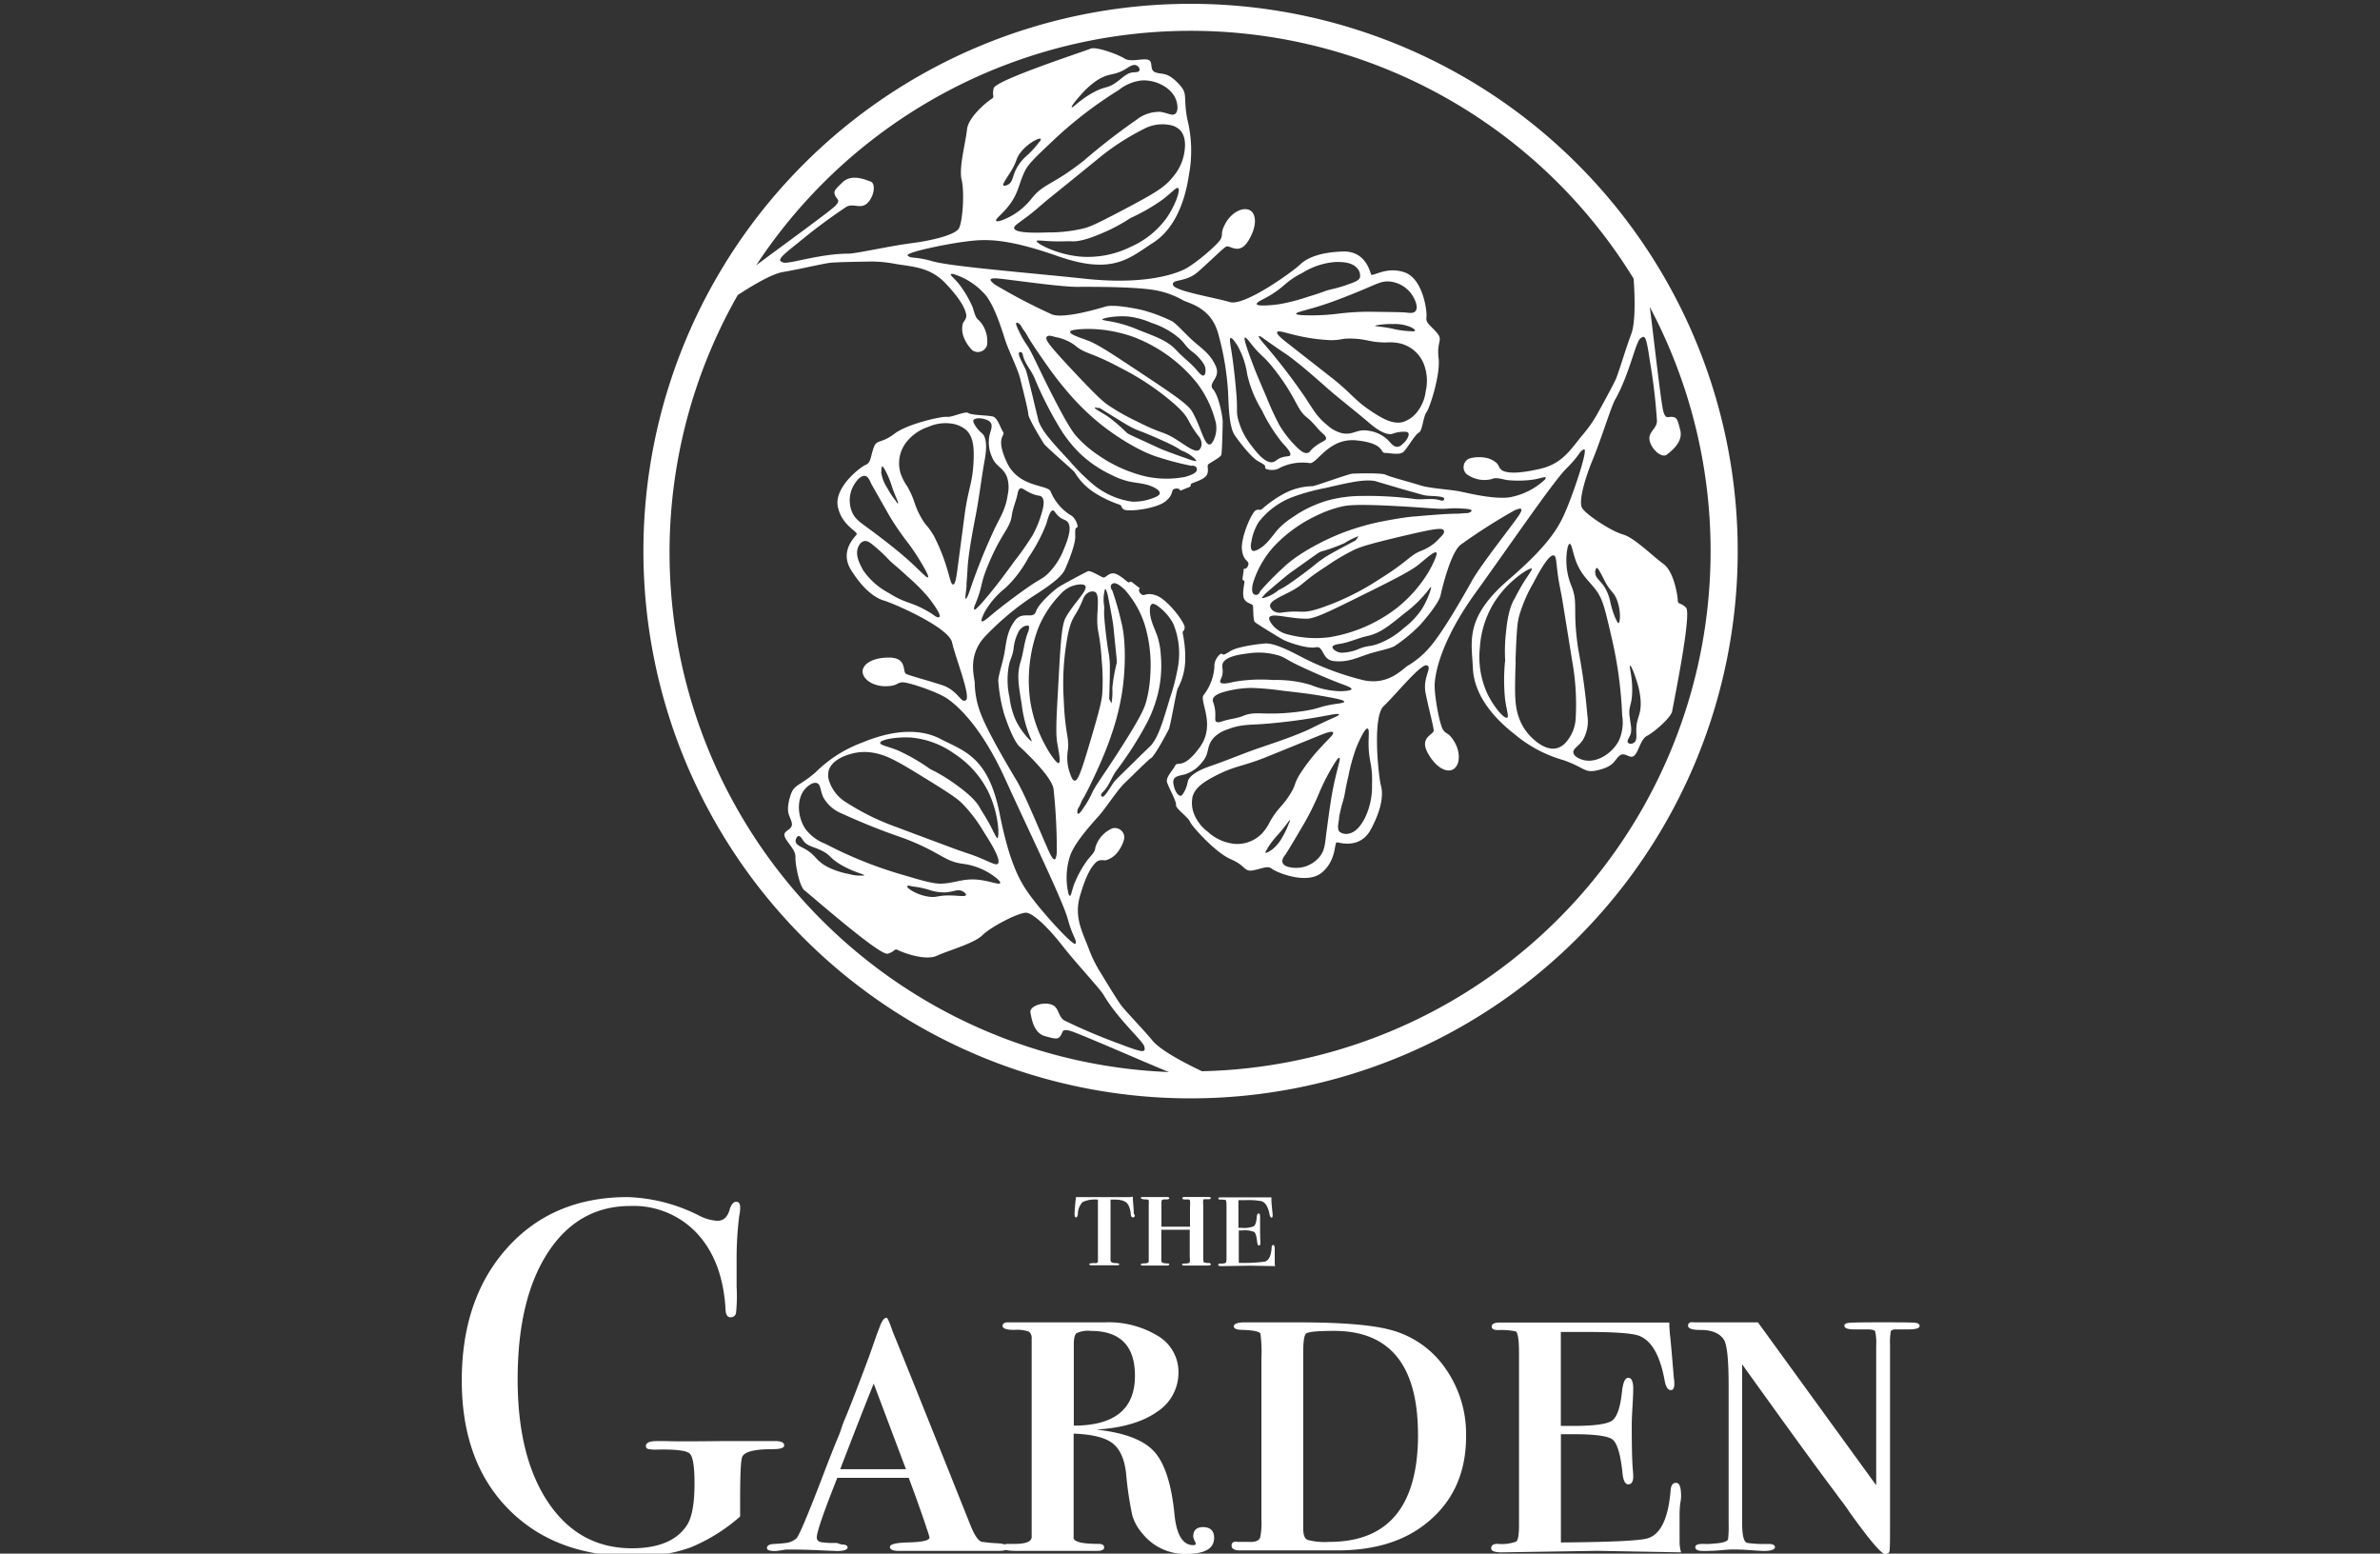 
<svg xmlns="http://www.w3.org/2000/svg" viewBox="0 0 380 248"><rect x="0" y="0" width="380" height="248" fill="#333333" stroke="none"/><defs><style>.a{fill:#fff;}.b{fill:#fff;}</style></defs><title>-</title><path class="a" d="M181.18,194q0,.33-.29.33t-.34-.44a3.79,3.79,0,0,0-.41-1.56q-.46-.83-2.09-.84l-.74,0v9.65q0,.46.7.48t.7.19q0,.17-.41.17h-3.91q-.48,0-.48-.17t.79-.19a1,1,0,0,0,.38,0,.27.27,0,0,0,.22-.25q0-.2,0-1.21V191.5a4.65,4.65,0,0,0-2.44.38,2.77,2.77,0,0,0-.76,1.9q-.07.55-.31.55c-.14,0-.22-.18-.22-.54s.07-1.36.22-2.7h5.59l3,0a2.12,2.12,0,0,0,.5-.08l0,.49.07.85.07,1,0,.42C181.18,193.86,181.18,194,181.18,194Z"/><path class="a" d="M193.33,201.85q0,.17-.72.17h-3.34c-.35,0-.53,0-.53-.16s.13-.14.4-.16c.52,0,.79-.09.82-.22a3.5,3.5,0,0,0,0-.79V196.3h-4.54v4.94a.42.42,0,0,0,.2.34,2.86,2.86,0,0,0,.81.1c.17,0,.26.06.26.17s-.16.17-.48.17h-3.72q-.36,0-.36-.17t.7-.19q.53,0,.58-.29v-9a4.83,4.83,0,0,0,0-.72q0-.19-.43-.19c-.54,0-.82-.1-.82-.24s.11-.14.34-.14h3.79c.27,0,.41.06.41.19s-.21.21-.64.19a1,1,0,0,0-.51.08q-.11.08-.11.49v3.79H190v-3.26a3.71,3.71,0,0,0,0-.85c0-.19-.19-.27-.47-.24h-.45q-.31-.05-.31-.2c0-.14.17-.2.5-.2h3.48c.38,0,.58.06.58.17s-.11.19-.32.19l-.54,0c-.21,0-.33,0-.36.12a3.22,3.22,0,0,0,0,.77v8.3q0,.82.12.9a2.19,2.19,0,0,0,.84.08C193.22,201.65,193.33,201.72,193.33,201.85Z"/><path class="a" d="M203.53,199.43s0,.12,0,.31a4,4,0,0,0,0,.5v1.39a1.84,1.84,0,0,0,.07.48l-4-.07-4.58.07q-.51,0-.51-.19c0-.14.1-.22.29-.22a2,2,0,0,0,.9-.11q.13-.11.13-.78v-8.26q0-1-.17-1a3.41,3.41,0,0,0-.84-.06q-.29,0-.29-.17c0-.13.1-.19.31-.19H203v.17l0,.35q0,.35.19,2.13a1.48,1.48,0,0,1,0,.28c0,.21-.06.31-.17.31s-.25-.16-.31-.48q-.33-1.82-1.27-2.14a10.82,10.82,0,0,0-2.49-.17h-1.22V196h.57a4.12,4.12,0,0,0,1.88-.25q.36-.25.48-1.38c0-.45.14-.67.29-.67s.24.16.24.48,0,.49,0,.89,0,.7,0,.91q0,1.56.05,2.14c0,.13,0,.23,0,.31,0,.26-.08.38-.24.38s-.24-.2-.28-.6q-.14-1.3-.47-1.55a4,4,0,0,0-1.87-.25h-.59v5.18a27.11,27.11,0,0,0,4.13-.19q1-.26,1.12-2.3c0-.24.1-.36.26-.36S203.53,199,203.53,199.43Z"/><path class="a" d="M125.21,230.73q0,.61-1.92.6-4.32,0-4.8,1.27-.32.88-.32,6.93v2.55a28.21,28.21,0,0,1-7.92,4.94,25.46,25.46,0,0,1-9,1.43q-12.64,0-20.08-7.56t-7.44-20.52q0-13.12,7.28-21.2t19.2-8.08A27.07,27.07,0,0,1,111.53,194a7.44,7.44,0,0,0,3,.88q1.52,0,2-1.92.4-1.12,1-1.12t.64.72-.14,1.52a54.69,54.69,0,0,0-.42,7v4.32a26.39,26.39,0,0,1-.08,4.08.85.85,0,0,1-.88.8q-.72,0-.8-1.13-.4-7.71-4.48-12.18a13.85,13.85,0,0,0-10.72-4.46q-8.32,0-13.16,7.42t-4.84,20.26q0,12.44,4.92,19.7t13.32,7.26q6.4,0,8.8-3.7,1.2-1.85,1.2-6.67,0-4-.76-4.74t-5.24-.64a5.77,5.77,0,0,1-1.44-.11.44.44,0,0,1-.32-.46q0-.79,1.76-.79h1.44q1.76.08,8.8,0h8.48Q125.21,230,125.21,230.73Z"/><path class="a" d="M160.89,247.09q0,.48-1.6.48H143.53q-1.44,0-1.44-.64t2.88-.71q3.44-.08,3.44-.79a11,11,0,0,0-.48-1.51q-.16-.63-1.84-5.32l-1-2.7H133.69q-3.28,8.24-3.28,9.52,0,.72,1,.8l1,.08h1.2l.72.24c.64,0,1,.16,1,.49s-.56.56-1.68.56l-2.84-.12q-2.6-.12-4.6-.12h-.72l-.72.12-.88.12h-.16q-1.28,0-1.28-.48c0-.37.35-.59,1-.64q1.44-.08,1.92-.16a3,3,0,0,0,1.76-.72q.48-.24,3.92-9.14,1.36-3.61,2.64-6.74a15.8,15.8,0,0,0,.64-1.68,15.68,15.68,0,0,1,.64-1.68q1.36-3.29,3.84-9.95L140,213l.55-1.44q.48-1.2,1-1.2.24,0,1,2.24,2.4,5.84,12.4,30.88,1,2.48,1.84,2.64a24.08,24.08,0,0,0,2.56.24Q160.89,246.45,160.89,247.09Zm-16.24-12.56-5.15-13.67q-1.94,4.8-5.35,13.67Z"/><path class="a" d="M193.85,245.49q0,2.56-4.46,2.56a8.69,8.69,0,0,1-7-3.27,7.76,7.76,0,0,1-1.6-2.87,55.14,55.14,0,0,1-1-6.77q-.4-3.43-2.19-4.78t-6.18-1.51v16.48q-.24,1.12,4,1.12c.58,0,.87.19.87.56s-.37.56-1.12.56H162.33q-2.24,0-2.24-.52c0-.4.27-.6.8-.6H162q2.72,0,2.72-1.12v-31.6a1.29,1.29,0,0,0-.44-1.16,5.6,5.6,0,0,0-2.32-.28q-1.88,0-1.88-.64t1.12-.56h15.12a15.12,15.12,0,0,1,8.6,2.19,6.68,6.68,0,0,1,3.24,5.77,7.43,7.43,0,0,1-3.44,6.33q-3.44,2.43-9.68,2.83,6.72.72,9.24,3.5t3.24,10q.48,4.94,3,4.94c.27,0,.4-.08.4-.23a2.28,2.28,0,0,0-.2-.51,1.73,1.73,0,0,1-.2-.66q0-1.48,1.6-1.48Q193.85,243.81,193.85,245.49Zm-12.64-25.88q0-7.16-7.06-7.16a4.29,4.29,0,0,0-2.26.36q-.44.36-.44,1.71v13.05Q181.21,227.57,181.21,219.62Z"/><path class="a" d="M234.08,229.29q0,9.38-7.2,14.51-5.2,3.69-13.36,3.69H198q-1.36,0-1.36-.76t1-.6h1.84q1.6.08,1.76-.88a11.81,11.81,0,0,0,.16-2.79V216.91a22.26,22.26,0,0,0-.16-4.06q-.4-.48-2.8-.56-1.44,0-1.44-.56t1.44-.64h9q10.48,0,14.88,1.28a15.44,15.44,0,0,1,8.56,6.21A18.22,18.22,0,0,1,234.08,229.29Zm-7.68-.28q0-16.56-13.38-16.56-4.06,0-4.5.44t-.44,2.92v28.24q0,1.44.68,1.76a10.81,10.81,0,0,0,3.47.32Q226.4,246.13,226.41,229Z"/><path class="a" d="M268.41,238.89c0,.06,0,.39-.12,1a13.38,13.38,0,0,0-.12,1.67v4.64a6.06,6.06,0,0,0,.24,1.6l-13.35-.24-15.28.24q-1.69,0-1.69-.63c0-.48.32-.73,1-.73a6.71,6.71,0,0,0,3-.36q.44-.36.44-2.6V216q0-3.28-.56-3.48a11.34,11.34,0,0,0-2.8-.2q-1,0-1-.56t1-.64h27.36v.55l.08,1.18q.16,1.18.64,7.1a4.89,4.89,0,0,1,.08.95q0,1-.56,1-.72,0-1-1.6-1.12-6.08-4.22-7.12-1.75-.56-8.28-.56h-4.06v15h1.9q5.08,0,6.27-.84t1.59-4.6q.24-2.24,1-2.24t.8,1.6q0,1-.12,3t-.12,3q0,5.2.18,7.12.06.64.06,1,0,1.28-.79,1.28t-.95-2q-.47-4.32-1.58-5.16t-6.23-.84h-2v17.28q11.71-.08,13.78-.64,3.18-.88,3.74-7.68.08-1.2.88-1.2T268.41,238.89Z"/><path class="a" d="M306.49,211.65q0,.56-1.76.56h-2q-.72,0-.84.32a10.19,10.19,0,0,0-.12,2.17V244.2q0,2.89-.08,3.38c-.05.32-.29.48-.72.48q-.88,0-5.69-6.71-.56-.88-1.75-2.41-.16-.24-.88-1.2-4-5.31-14.49-19.95v25.37q0,3,.84,3.14a19.34,19.34,0,0,0,3.08.16h.32c.64,0,1,.18,1,.52s-.59.6-1.76.6q-.32,0-2.64-.16-1.2-.08-2.16-.08-.8,0-1.6.08a31.6,31.6,0,0,1-3.28.16q-1.28,0-1.28-.6t1.52-.52h.72l1-.08q1.92-.16,2-.73a17.53,17.53,0,0,0,.08-2.34V221.16q0-6-.72-7.25-1-1.61-3.76-1.61-2,0-2-.68t1-.53h10.16l18.88,26V214.85a8.64,8.64,0,0,0-.16-2.32q-.16-.32-1.28-.32H296q-1.52,0-1.52-.6,0-.37.76-.45t5.4-.08q4.4,0,5.12.07C306.25,211.21,306.49,211.37,306.49,211.65Z"/><path class="b" d="M190.09.61A87.36,87.36,0,1,0,277.45,88,87.36,87.36,0,0,0,190.09.61ZM191.92,171c-2-.93-6.46-3.16-7.87-4.85-1.84-2.2-4.62-5-5.22-5.92-1.08-1.58-3-4.8-3-4.8a20.44,20.44,0,0,1-2-4c-1-2.67-2.38-5-1.39-8.42s1.84-4.66,2.48-5.29,1.18-.34,1.66-.4a3.62,3.62,0,0,0,1.71-1.1,5.79,5.79,0,0,0,1.22-2.39,1.52,1.52,0,0,0-1.88-1.61,4.78,4.78,0,0,0-2.76,3.14c0,.67-.82,1.36-1.29,2a17.26,17.26,0,0,0-2.11,3.87c-.5,1.44-.48,2.2-.85,1.52a11.13,11.13,0,0,1,.31-6.35c.9-2.23,3.49-5,4.59-6.25s2.89-4.05,4.05-5.15,3.63-3.61,4.23-4,2.49-3.94,2.79-4.53,1.16-5.81,1.43-6.53a9.92,9.92,0,0,0,1.21-4.37,18,18,0,0,0-.36-4.3c-.15-.74.22-.35.28-1.1s-2.64-4.36-4.43-5.07-2,.28-2.57-.31-.15-.89-.15-.89-.65-.47-1.14-.88-.44.11-.78-.11-1.57-1.4-2.37-1.39-1.2.76-1.57.66-2-1.16-2.42-1-4,2.09-4.65,2.5-3.23,2.61-3.67,3.94-2.16-.18-3.36,1.46-1.32,3.05-1.63,4.95-1.17,4.13-1,4.9a25.15,25.15,0,0,0,.9,5c.73,2.25,1.71,4.54,2.46,5.23s5.1,4.72,5.44,6.75a91,91,0,0,1,.52,10.26c-.11.74-.22,1.57-.87.51s-3.93-9.39-5.53-12.06-4.86-8.18-5.85-11a14,14,0,0,1-.85-4.71c-.21-1.46-1-4.48,1.67-7.34a44.75,44.75,0,0,1,7.45-6.27c1.71-1.1,4.58-2.89,5.24-4.31s1.72-4.13,1.69-5.36,0-1.31.29-1.43-.27-1.64-1.1-2a8.19,8.19,0,0,1-3.1-3.68c-.29-1.22-5.06-.55-7-4.69s-.16-4.23-.61-4.88-.86-2.27-1.67-2.47-3.42-.19-3.88-.55-2.63.72-3.41.61-6.3,1.09-8.42,2.72-2.8.78-3.3,2.23-.42,2.38-1.27,2.72-5.05,3.58-4.44,6.65,3.3,4,3,4.46-2.78,2.68-.85,5.73,3.79,4.41,5.25,4.83,10.3,4.24,10.84,6.67,3,8.55,2.23,9.2-1.29-1.57-3.83-2.39-5.05-1.47-5.72-1.78.24-2.58-2.7-2.61-4.51,1.25-4.23,2.51,2.05,2.14,3.83,2.06,1.51-.54,2.44-.62,5.59,1.51,7.17,2.57,5.44,4.39,9.29,12.85,9.2,19.44,10,22.37,1.37,3.1,1.26,3.88-4.68-4.28-6.52-6.65-3.8-4.87-5.61-14-5.61-10-9.49-12-8.62-1-12.37.56a20.93,20.93,0,0,0-7.54,4.78c-2.88,2.5-3.52,1.77-4.16,4.21s.14,2.76.36,3.88-1.3,1.12-1.17,2,1.79,2.19,1.75,3.4.63,4.76,1.47,5.38,12,10.45,13.26,10.09,1-.91,1.68-.56,4.3,1.75,6.19.88,5.91-1.94,7.29-3.3,5.77-3.6,6.94-3.56,3.72,2.59,5.85,5.33,5.89,6.71,6.55,7.83c2.33,3.94,6.32,7.34,6.49,8.24s0,1.06-3.91-.45a90.89,90.89,0,0,1-8.88-3.76c-1.12-.71-.74-2.21-2.24-2.59s-3.35.45-3.17,1.32.46,3.26,2.33,3.78,2.07.5,2.49-.07.12-1.12,1.42-.81,14.19,6,15.9,6.61A83,83,0,0,1,117.79,47.1c2.06-1.35,5.37-3.37,7.22-3.68,2.82-.47,6.69-1.42,7.75-1.49,1.91-.13,5.68-.17,5.68-.17a20.44,20.44,0,0,1,4.49.36c2.81.48,5.54.5,8,3.07s3.08,4,3.3,4.82-.31,1.19-.5,1.63a3.62,3.62,0,0,0,.08,2,5.79,5.79,0,0,0,1.44,2.27,1.52,1.52,0,0,0,2.34-.8,4.78,4.78,0,0,0-1.31-4c-.57-.35-.75-1.4-1-2.11a17.27,17.27,0,0,0-2.26-3.78c-1-1.16-1.66-1.53-.88-1.5a11.13,11.13,0,0,1,5.31,3.49c1.46,1.91,2.55,5.55,3.06,7.13s2,4.55,2.38,6.11,1.27,5,1.29,5.67,2.13,4.15,2.49,4.7,4.42,4,4.9,4.55a9.92,9.92,0,0,0,3.15,3.26,18,18,0,0,0,3.89,1.88c.71.25.19.36.8.8s5.09-.06,6.62-1.24.79-1.88,1.57-2.05.85.32.85.32.73-.32,1.33-.54.13-.43.49-.62,2-.64,2.4-1.34,0-1.42.23-1.69,2-1.12,2.11-1.57.21-4.47.21-5.27-.61-4.11-1.53-5.16,1.25-1.77.45-3.64-2-2.68-3.43-3.91-3-3.11-3.7-3.38a25.16,25.16,0,0,0-4.73-1.75c-2.31-.51-4.78-.83-5.75-.54s-6.65,2-8.57,1.26a91,91,0,0,1-9.1-4.76c-.59-.47-1.24-1,0-1s10.09,1.38,13.2,1.36,9.51,0,12.46.55a14,14,0,0,1,4.49,1.66c1.37.56,4.39,1.37,5.47,5.17a44.75,44.75,0,0,1,1.61,9.6c.08,2,.16,5.41,1.05,6.7s2.69,3.58,3.76,4.17,1.14.64,1.09,1,1.55.6,2.29.07a8.19,8.19,0,0,1,4.74-.8c1.2.37,3-4.08,7.57-3.61s3.73,2,4.52,2,2.39.41,3-.19,1.9-2.85,2.44-3.06.71-2.63,1.21-3.25,2.26-6,1.93-8.64.75-2.81-.24-4-1.84-1.57-1.7-2.48-.52-6.17-3.48-7.2-5.16.79-5.36.31-.9-3.75-4.5-3.64-5.72,1-6.82,2.07-8.88,6.72-11.25,6-8.88-1.76-9.06-2.75,2-.32,4-2.08,3.83-3.6,4.44-4,2.1,1.51,3.62-1,1.21-4.52,0-4.92-2.89.68-3.72,2.26-.3,1.58-.71,2.42-4.14,4.05-5.86,4.87-6.54,2.46-15.78,1.48-21.42-1.95-24.33-2.78-3.36-.39-4-.89,6.07-1.86,9-2.24,6.12-.8,14.95,2.3,11.47.25,15.15-2.09,5.21-6.93,5.8-10.94a20.93,20.93,0,0,0-.29-8.92c-.69-3.75.26-3.93-1.51-5.72s-2.45-1.28-3.53-1.66-.31-1.68-1.15-2-2.8.43-3.82-.22S175,7.37,174.08,7.78s-15.09,5-15.42,6.3.27,1.33-.37,1.73-3.69,2.82-3.9,4.89-1.33,6.08-.85,8,.17,6.8-.46,7.79-4.12,1.89-7.56,2.33-8.77,1.66-10.07,1.67c-4.57,0-9.53,1.73-10.4,1.41s-.89-.57,2.38-3.14A90.89,90.89,0,0,1,135.16,33c1.18-.61,2.28.48,3.37-.62s1.31-3.11.48-3.4-3-1.26-4.44.08-1.49,1.53-1.21,2.18.91.67,0,1.63c-.78.81-9.32,7-12.62,9.47a83,83,0,0,1,140.09,2.14c.17,2.35.36,6.84-.36,8.78-1,2.68-2.1,6.51-2.57,7.46-.84,1.72-2.67,5-2.67,5a20.44,20.44,0,0,1-2.55,3.71c-1.82,2.2-3.19,4.55-6.63,5.37s-5,.71-5.82.46-.88-.86-1.16-1.24a3.62,3.62,0,0,0-1.81-.94,5.79,5.79,0,0,0-2.69.12,1.52,1.52,0,0,0-.47,2.43,4.78,4.78,0,0,0,4.1.84c.59-.32,1.59,0,2.34.15a17.26,17.26,0,0,0,4.4-.08c1.5-.28,2.15-.67,1.74,0A11.13,11.13,0,0,1,241,79.39c-2.38.32-6.09-.55-7.7-.9s-4.95-.51-6.48-1-4.93-1.37-5.56-1.7-4.66-.22-5.31-.18-5.62,1.87-6.38,2a9.92,9.92,0,0,0-4.4,1.11,18,18,0,0,0-3.56,2.44c-.57.49-.41,0-1.09.3s-2.48,4.45-2.22,6.36,1.24,1.62,1,2.38-.7.57-.7.57-.09.8-.2,1.42.31.33.29.74-.44,2.06,0,2.75,1.25.67,1.35,1,0,2.3.31,2.61,3.77,2.41,4.47,2.8,3.87,1.52,5.24,1.24.91,2,2.93,2.2,3.31-.37,5.1-1,4.17-1,4.77-1.53a25.16,25.16,0,0,0,3.87-3.23C228.3,98,229.8,96,230,95.06s1.58-6.76,3.17-8.07a91,91,0,0,1,8.66-5.53c.7-.28,1.47-.58.87.51S236.52,90,235,92.74s-4.71,8.27-6.68,10.53a14,14,0,0,1-3.67,3.07c-1.16.91-3.38,3.13-7.2,2.18a44.75,44.75,0,0,1-9.13-3.38c-1.81-.94-4.77-2.55-6.34-2.42s-4.44.55-5.49,1.19-1.12.67-1.39.46-1.29,1-1.2,2a8.19,8.19,0,0,1-1.67,4.51c-.92.86,2,4.67-.64,8.36s-3.6,2.23-3.94,2.95-1.55,1.87-1.32,2.67,1.53,3.07,1.44,3.64,1.93,1.93,2.22,2.66,4.06,4.94,6.53,6,2.07,2.05,3.57,1.77,2.28-.81,3-.24,5.61,2.62,8,.57,1.88-4.87,2.4-4.8,3.7,1.09,5.4-2.09,2-5.48,1.6-6.95-1.41-11,.44-12.72,5.95-6.83,6.89-6.49-.73,1.9-.19,4.51,1.22,5.12,1.28,5.85-2.36,1.07-.94,3.64,3.32,3.3,4.28,2.43.85-2.84-.11-4.35-1.22-1-1.75-1.82-1.46-5.61-1.31-7.5,1.13-6.9,6.57-14.43S248,76.85,250.14,74.74s2-2.72,2.75-3-1.41,6.18-2.56,9S248,86.39,240.9,92.51s-5.93,9.83-5.73,14.18,3.42,8,6.61,10.47a20.93,20.93,0,0,0,7.88,4.19c3.59,1.27,3.28,2.18,5.71,1.53s2.32-1.49,3.19-2.23,1.61.57,2.34,0,1-2.64,2.09-3.2,3.83-2.9,4-3.94,3.16-15.59,2.21-16.51-1.29-.43-1.32-1.18-.61-4.6-2.3-5.81-4.61-4.18-6.47-4.7-6-3.23-6.53-4.27.41-4.51,1.74-7.72,2.92-8.43,3.57-9.56c2.27-4,3.25-9.13,4-9.72s.94-.49,1.54,3.62a90.91,90.91,0,0,1,1.13,9.57c-.06,1.32-1.55,1.74-1.14,3.23s2,2.69,2.72,2.11,2.61-2,2.14-3.89-.59-2.05-1.29-2.13-1,.45-1.4-.83S263.8,51.77,263.41,49a83.05,83.05,0,0,1-71.49,122Zm-23.13-52.47c.23,1.42.63,3.12.25,3.28s-1.84-2.21-2-2.56a21.77,21.77,0,0,1-2.52-7.17,23.77,23.77,0,0,1,1.25-11.82,17.07,17.07,0,0,1,3.64-5.5,4.48,4.48,0,0,1,3-1.47c.37,0,.7,0,.85.21.53.71-1.81,2.73-3.12,5.11-.62,1.13-.8,4-1.11,9.65S168.51,116.81,168.79,118.52Zm-5.66-6.1a19.88,19.88,0,0,0,1.33,5.2c.12.26.31.66.24.71s-1.59-1.43-2.51-3.34a12.53,12.53,0,0,1-1-3.64,12.83,12.83,0,0,1-.12-5.07c.25-1.23.48-1.17.75-2.63a7.59,7.59,0,0,1,.77-2.75,2,2,0,0,1,1.11-1c.11,0,.39-.11.54,0s0,.86-.1,1c-.6,1.47-.7,3.11-1.16,4.63C162.32,107.59,162.6,109.24,163.13,112.42Zm7.4-11.24c.7-3.18,1.14-2.42,2.39-5.55a1.93,1.93,0,0,1,.87-1.06,1.29,1.29,0,0,1,1-.11c.73.33.47,2.15.41,3.93-.08,2.72.42,2.37.7,7a33.89,33.89,0,0,1,.09,5.32c-.08.94-.23,2-2,7.89-1.39,4.7-1.9,6.05-2.41,6-.35,0-.58-.69-.79-1.29a7.38,7.38,0,0,1-.32-3.37c.34-2.15-.4-2.55-.62-8.08A41.21,41.21,0,0,1,170.53,101.18Zm6.63,4.26c-.11-1.41-.17-.87-.56-4.08-.57-4.78-.14-3.67-.35-4.93a6.08,6.08,0,0,1,.05-1.84c.1-.57.18-.6.21-.6s.3.72.36,1c.8,4,.9,5,.9,5,.54,5.47.58,5.42.51,5.92a26.2,26.2,0,0,0-.68,3.9,10.83,10.83,0,0,1-.14,2.46s0,0-.36-.72C177.25,106.84,177.21,106,177.17,105.44Zm.18,12.16a39,39,0,0,0,1.85-7.31c.52-3.56.61-8.1-.17-11.05a44.7,44.7,0,0,0-1.43-5,.94.94,0,0,1-.23-.76.63.63,0,0,1,.33-.35c.6-.27,1.65.78,1.9,1a15.52,15.52,0,0,1,3.19,5.61,22.38,22.38,0,0,1,.88,8A19.31,19.31,0,0,1,183,112c-.28,1-.73,2.24-4.16,7.6-2.83,4.43-4,5.83-4.59,7.23a13.78,13.78,0,0,1-1.11,1.92c-.53.82-.85,1.21-1,1.15s-.12-.28-.12-.35a1.09,1.09,0,0,1,.2-.64c.28-.42.4-.93.67-1.36.81-1.3,2.44-4.92,2.81-5.75C175.9,121.32,176.64,119.66,177.35,117.6Zm8-13a12.22,12.22,0,0,0-.51-2.93c-.48-1.45-1.29-2.77-1.23-4.38,0-.35.07-.75.32-.88s.7.13,1.09.43a8.57,8.57,0,0,1,2.29,2.65,12.34,12.34,0,0,1,.79,6.87,33.25,33.25,0,0,1-1.31,5.12c-1.19,4-1.81,6-2.93,7.41,0,.05-1.05,1-3.06,3-2.64,2.59-2.77,2.69-3.12,3.21-.59.87-1.32,2.19-1.69,2.06a.33.33,0,0,1-.19-.22c0-.22.21-.44.27-.5,1-.91,1.37-2.31,2.16-3.4a57.45,57.45,0,0,0,4.6-7.09,20.88,20.88,0,0,0,2-5A18.79,18.79,0,0,0,185.34,104.59ZM142,82.32a41.2,41.2,0,0,0,2.86,4.19A34.21,34.21,0,0,1,147,89.68c.53.89,1.38,2.31,1.16,2.48s-1.36-1.2-3.48-3.06-5.22-4.17-5.83-4.61c-1.58-1.16-2.32-1.64-2.81-2.75a4.93,4.93,0,0,1-.09-3.51c.4-1.06,1.37-2.4,2.17-2.26.5.09.75.72,1,1.28C139.34,77.65,140.23,79.21,142,82.32Zm-1.16-7.87c.13,0,.32.31.47.57a14.73,14.73,0,0,1,1.07,2.55c.55,1.69,1.15,2.7,1,2.76s-.13-.08-.37-.39a12.49,12.49,0,0,1-1.32-2,6.37,6.37,0,0,1-1-2.54C140.76,75.37,140.67,74.51,140.86,74.46ZM137,87.38c.05-.13.36-.9,1-1,.47-.1.91.19,1.84,1a22,22,0,0,1,2,1.89c1,1,.83.7,3.06,2.75a30.27,30.27,0,0,1,3.28,3.28c.85,1.06,2.12,2.87,1.82,3.16s-.85-.26-1.35-.57c-3.29-2-3.73-1.34-6.74-3.23a11.49,11.49,0,0,1-4.11-3.65C137.4,90.23,136.48,88.72,137,87.38Zm12-2c-1-1.7-1.05-1.19-2-2.89-1.15-2.1-.88-2.65-2.17-4.89a8.1,8.1,0,0,1-1.05-2.08,5.49,5.49,0,0,1,.75-4.69,7.37,7.37,0,0,1,3.75-2.71,6.59,6.59,0,0,1,3.48-.52,4.66,4.66,0,0,1,2.46,1c1.18,1.07,1.29,2.79,1.24,4.59-.11,3.86-.85,4.66-1.41,8.76-.11.8-.72,5.43-1.21,9.13-.09.72-.29,2.2-.65,2.22s-.48-.92-1-2.59A29.65,29.65,0,0,0,149,85.34Zm5.3,8c.23-2.81.15-2.51.26-3.62.2-1.92.56-4.06,1.25-7.61.55-2.84.87-5.71,1.38-8.56.16-.86.65-3.56-.42-4.44a5,5,0,0,1-1.19-1.43c-.2-.36-.21-.5-.17-.61.18-.42,1.25-.43,2-.13a1.41,1.41,0,0,1,.77.49c.35.54,0,1.24-.19,2a5.62,5.62,0,0,0,.33,3.33c.67,1.81,1.91,1.73,2.5,3.47a5.45,5.45,0,0,1,.08,2.7c-.29,2.08-1,3.24-2,5.23a93.57,93.57,0,0,0-3.88,9.55c-.19.57-.63,1.86-.81,1.82S154.23,94.74,154.34,93.37ZM166.4,81.61a17.21,17.21,0,0,1-1.5,3.78A44.44,44.44,0,0,1,162,89.54c-1.6,2.19-2.6,3.57-4.24,5.54s-2.06,2.31-2.21,2.21.13-.77.23-1c1.24-3.06.6-2.79,2.07-6.31,2.1-5,3.43-5.6,3.71-7.76.15-1.14.67-2.2.89-3.32.07-.35.15-.81.47-.94s.76.4,1.86.85,1.29.2,1.6.56S166.74,80.41,166.4,81.61Zm.7,1.87c.17-.57.54-2,1-2,.24,0,.32.32.77.78.69.71,1.18.65,1.54,1,.89.9-.06,3.22-.54,4.38a11.22,11.22,0,0,1-2.48,3.86c-1,1-1.14.74-3.54,2.44-3.34,2.36-5.38,4.08-5.38,4.08-.75.63-1.51,1.31-1.72,1.15s.39-1.33.52-1.57a13.18,13.18,0,0,1,3.27-3.75,18.93,18.93,0,0,0,3.68-4.87A26,26,0,0,0,167.11,83.48Zm-16.62,57.57c-1.33.09-3.11-.44-6.69-1.5a65.64,65.64,0,0,1-12-4.85,7.12,7.12,0,0,1-3.2-2.39c-1.25-1.86-1.45-4.68-.12-6.29.49-.59,1.39-1.26,2-1s.47,1.21,1,2.29a5.92,5.92,0,0,0,3,2.58,102.23,102.23,0,0,0,9.88,3.93c6.07,2.34,6.32,3.66,9.4,4.07a10.81,10.81,0,0,1,3.94,1.32c1,.58,2.16,1.47,2,1.76s-1.35-.22-2.92-.46C154.06,140.07,152.81,140.9,150.49,141.05Zm3.74,1.83c-.1.28-1,.11-2.2.07-2.26-.09-2.3.37-3.69.19-1.93-.25-3.56-1.37-3.47-1.63s.39-.08.89,0a14.06,14.06,0,0,1,2.78.6,7.39,7.39,0,0,0,2.43.34c1.31-.08,2-.6,2.76-.16C154,142.42,154.29,142.71,154.23,142.89ZM138,139.74a6.41,6.41,0,0,1-2.45-.22,12.84,12.84,0,0,1-3-.93c-2.51-1.16-2.07-2.1-4.42-3.28-.36-.18-1.05-.5-1.11-1,0-.38.22-.83.5-.85s.49.39.67.64c.66,1,1.61,1,2.88,1.63,1.6.74,1.24,1.14,3.17,2.3C136.33,139.26,138.06,139.55,138,139.74Zm9.65-15.55c4.66,2.87,5.33,3.42,6.1,4.19a23.64,23.64,0,0,1,3.33,4.43c1,1.55,2.85,4.49,2.23,5.07-.29.28-1-.15-3-1-1.29-.52-2.62-.91-3.93-1.4-7.2-2.68-7.6-2.83-9.07-3.39a38.94,38.94,0,0,1-8.19-4,6.31,6.31,0,0,1-2.75-3.46,3,3,0,0,1-.08-1.53c.47-1.92,3.1-2.63,3.72-2.8a8,8,0,0,1,3.22-.17C141.41,120.48,142.87,121.24,147.66,124.2Zm-7.12-5.6c0-.53,2.61-1,5-.85a14,14,0,0,1,6.83,2.57,15.46,15.46,0,0,1,5.45,6.12c1.69,3.5,1.78,7.27,1.44,7.36-.11,0-.35-.44-.81-1.38-.9-1.8-1.61-2.76-2-3.48s-1.24-1.83-3.7-3.6a26.64,26.64,0,0,0-4.23-2.57,30.74,30.74,0,0,0-5.21-3C141.56,119.09,140.52,118.94,140.54,118.6Zm41-64.58a23.77,23.77,0,0,1,9.54,7.08A17.07,17.07,0,0,1,194,67a4.48,4.48,0,0,1-.25,3.32c-.18.32-.35.6-.61.63-.88.1-1.43-2.94-2.82-5.29-.66-1.11-3-2.71-7.75-5.86s-7.15-4.76-8.76-5.39c-1.34-.52-3-1-2.95-1.45s2.84-.46,3.24-.45A21.76,21.76,0,0,1,181.53,54ZM176,51c0-.19,2-.65,4.16-.47a12.52,12.52,0,0,1,3.66,1A12.83,12.83,0,0,1,188.29,54c.93.84.76,1,1.88,2a7.59,7.59,0,0,1,2,2.06,2,2,0,0,1,.28,1.45c0,.11-.11.39-.31.45s-.73-.47-.84-.62c-1-1.27-2.32-2.18-3.4-3.35-1.4-1.52-3-2.12-6-3.27a19.88,19.88,0,0,0-5.15-1.5C176.48,51.14,176,51.11,176,51Zm-4.3,4.19c1.68,1.38,2.4.94,7.28,3.57a41.21,41.21,0,0,1,8.83,6c2.38,2.22,1.51,2.21,3.57,4.88a1.93,1.93,0,0,1,.47,1.28,1.29,1.29,0,0,1-.4.91c-.66.47-2.08-.69-3.59-1.64-2.3-1.45-2.26-.84-6.35-2.93a33.89,33.89,0,0,1-4.62-2.62c-.77-.55-1.63-1.23-5.8-5.69-3.35-3.58-4.25-4.71-4-5.13s.89-.15,1.51,0A7.38,7.38,0,0,1,171.74,55.21ZM191,73.56c-.07.13-.78-.11-1.06-.21-3.86-1.34-4.73-1.75-4.73-1.75-5-2.31-5-2.25-5.36-2.57a26.2,26.2,0,0,0-3-2.57c-.94-.61-2.12-1.23-2.05-1.37s0,0,.81.06c4,2.51,4.69,2.89,5.22,3.15,1.27.63.84.29,3.8,1.59,4.41,1.93,3.23,1.74,4.43,2.2a6.08,6.08,0,0,1,1.56,1C191,73.45,191,73.54,191,73.56ZM167.46,58.73c.3.43,1.36,1.91,2.77,3.56a39,39,0,0,0,5.36,5.31c2.81,2.26,6.67,4.64,9.61,5.46a44.7,44.7,0,0,0,5,1.29.94.94,0,0,1,.77.19.63.63,0,0,1,.13.46c-.07.65-1.51,1-1.85,1.12a15.52,15.52,0,0,1-6.46-.1,22.38,22.38,0,0,1-7.35-3.3A19.31,19.31,0,0,1,172.19,70c-.72-.75-1.56-1.77-4.44-7.45-2.38-4.69-3-6.38-3.9-7.63A13.78,13.78,0,0,1,162.76,53c-.44-.87-.61-1.34-.48-1.45s.3,0,.36.08a1.09,1.09,0,0,1,.45.5c.22.46.6.82.83,1.27C164.64,54.75,166.94,58,167.46,58.73Zm17.71,20c0,.32-.47.54-.93.72a8.57,8.57,0,0,1-3.45.63,12.34,12.34,0,0,1-6.32-2.81,33.25,33.25,0,0,1-3.74-3.73c-2.83-3.05-4.26-4.61-4.9-6.29,0-.06-.36-1.43-1-4.17-.89-3.59-.91-3.75-1.18-4.31-.45-.95-1.21-2.25-.91-2.51a.33.33,0,0,1,.29-.05c.21.07.28.41.29.48.28,1.31,1.29,2.36,1.83,3.59a57.45,57.45,0,0,0,3.78,7.56,20.88,20.88,0,0,0,3.23,4.28,18.79,18.79,0,0,0,5.28,3.68,12.23,12.23,0,0,0,2.79,1.05c1.5.32,3,.3,4.4,1.17C184.86,78.18,185.19,78.43,185.16,78.71Zm39-11.41c-1.53.48-3.06-.3-4.59-1.26-3.27-2.05-3.58-3.09-6.83-5.66l-7.25-5.68c-.57-.45-1.75-1.37-1.58-1.69s1,0,2.75.43a29.64,29.64,0,0,0,5.73.84c2,0,1.56-.3,3.5-.25,2.39.07,2.73.59,5.32.62a8.1,8.1,0,0,1,2.33.15,5.49,5.49,0,0,1,3.66,3,7.37,7.37,0,0,1,.43,4.61,6.59,6.59,0,0,1-1.32,3.26A4.66,4.66,0,0,1,224.18,67.3Zm-.25,3.59a1.41,1.41,0,0,1-.81.42c-.64,0-1.06-.64-1.58-1.16a5.62,5.62,0,0,0-3-1.41c-1.9-.34-2.46.76-4.26.39a5.45,5.45,0,0,1-2.37-1.3c-1.64-1.3-2.27-2.54-3.49-4.38a93.56,93.56,0,0,0-6.26-8.19c-.39-.46-1.29-1.49-1.16-1.62s.69.34,1.82,1.13c2.3,1.62,2.08,1.4,3,2.07,1.55,1.14,3.21,2.54,5.92,4.94,2.16,1.91,4.48,3.65,6.67,5.53.66.57,2.73,2.37,4,1.89a5,5,0,0,1,1.83-.3c.41,0,.54.07.61.17C225.12,69.43,224.59,70.36,223.93,70.89ZM219.55,52s.13-.07.52-.12a12.49,12.49,0,0,1,2.36-.15,6.37,6.37,0,0,1,2.69.44c.07,0,.86.4.81.59s-.43.12-.73.11a14.73,14.73,0,0,1-2.74-.37C220.72,52.11,219.55,52.12,219.55,52ZM226,49.67c-.33.39-1,.28-1.61.21-.44-.05-2.23-.07-5.82-.12a41.2,41.2,0,0,0-5.06.33,34.22,34.22,0,0,1-3.83.25c-1,0-2.69,0-2.73-.26s1.72-.56,4.4-1.44,6.24-2.38,6.93-2.68c1.8-.77,2.59-1.17,3.8-1a4.93,4.93,0,0,1,3.07,1.7C225.86,47.53,226.53,49,226,49.67Zm-8.85-5.41c-.15.45-.62.69-1.77,1.09a22,22,0,0,1-2.67.8c-1.38.32-1,.36-3.92,1.24a30.27,30.27,0,0,1-4.49,1.16c-1.35.2-3.55.37-3.65,0-.06-.24.65-.6,1.18-.87,3.42-1.81,3-2.53,6.2-4.17a11.49,11.49,0,0,1,5.24-1.69c.85,0,2.62-.05,3.5,1.09A1.68,1.68,0,0,1,217.14,44.26Zm-13.22,15.3c3.25,4.35,3.08,5.8,4.81,7.14.91.7,1.55,1.7,2.41,2.46.26.23.62.54.57.88s-.73.45-1.68,1.17-.83,1-1.3,1.1-1.07-.28-1.94-1.18a17.21,17.21,0,0,1-2.5-3.22,44.45,44.45,0,0,1-2.11-4.57c-1.07-2.49-1.76-4.05-2.63-6.46s-.94-2.95-.79-3,.6.5.76.71C201.54,57.2,201.64,56.5,203.92,59.56Zm-4.77.3a18.93,18.93,0,0,0,2.32,5.64,26,26,0,0,0,3.35,5.29c.4.43,1.41,1.46,1.16,1.89-.12.2-.44.11-1.07.27-1,.24-1.16.68-1.66.81-1.23.31-2.75-1.69-3.5-2.69A11.22,11.22,0,0,1,197.7,67c-.37-1.4-.06-1.36-.31-4.29-.34-4.08-.78-6.7-.78-6.7-.16-1-.36-2-.11-2.06s.95,1,1.09,1.24A13.18,13.18,0,0,1,199.15,59.86ZM160.94,33c1.76-2.18,1.68-3.68,2.73-5.76.6-1.19,2-2.46,4.68-5a65.64,65.64,0,0,1,10.26-7.86,7.12,7.12,0,0,1,3.68-1.54c2.24-.13,4.77,1.13,5.48,3.09.26.72.39,1.84-.13,2.24s-1.29-.21-2.47-.32a5.92,5.92,0,0,0-3.77,1.31,102.22,102.22,0,0,0-8.4,6.52c-5.1,4-6.37,3.59-8.28,6a10.81,10.81,0,0,1-3.13,2.72c-1,.58-2.36,1.12-2.54.85S159.93,34.25,160.94,33Zm.31-5.4c1.22-1.9.85-2.17,1.71-3.28,1.2-1.53,3-2.37,3.17-2.16s-.13.38-.42.79A14.06,14.06,0,0,1,163.77,25,7.39,7.39,0,0,0,162.24,27c-.6,1.17-.5,2-1.27,2.46-.27.15-.67.26-.79.12S160.61,28.59,161.25,27.6Zm11.32-12.45A12.85,12.85,0,0,1,174.9,13c2.28-1.57,2.86-.72,5.07-2.14.34-.22,1-.65,1.46-.43s.6.62.48.86-.58.23-.89.25c-1.16.08-1.72.86-2.87,1.66-1.45,1-1.62.49-3.59,1.56-2.17,1.18-3.3,2.52-3.44,2.37S171.91,15.88,172.56,15.15Zm14.78,13c-1.34,1.7-2.74,2.57-7.72,5.2s-5.65,2.86-6.7,3.13a23.64,23.64,0,0,1-5.5.62c-1.84.06-5.31.17-5.5-.66-.09-.39.61-.75,2.35-2.07,1.1-.84,2.12-1.8,3.2-2.67,6-4.84,6.3-5.11,7.53-6.1a38.94,38.94,0,0,1,7.59-5A6.31,6.31,0,0,1,187,20a3,3,0,0,1,1.35.71c1.41,1.38.69,4,.52,4.63A8,8,0,0,1,187.34,28.16Zm-1.09,6.65a14,14,0,0,1-5.68,4.58,15.46,15.46,0,0,1-8,1.59c-3.87-.32-7.17-2.15-7.07-2.5,0-.11.55-.08,1.6,0,2,.14,3.19,0,4,.05s2.21-.14,5-1.36a26.63,26.63,0,0,0,4.36-2.34,30.74,30.74,0,0,0,5.21-3c1.5-1.16,2.16-2,2.44-1.79C188.5,30.36,187.63,32.84,186.25,34.81Zm41.87,56.43a21.77,21.77,0,0,1-5,5.74,23.77,23.77,0,0,1-10.89,4.75,17.07,17.07,0,0,1-6.58-.44,4.48,4.48,0,0,1-2.75-1.87c-.18-.32-.35-.61-.24-.84.36-.81,3.26.23,6,.19,1.29,0,3.86-1.28,8.94-3.8s7.69-3.83,9-4.92c1.12-.91,2.4-2.1,2.72-1.84S228.33,90.9,228.12,91.24Zm-1.32,6.3a12.52,12.52,0,0,1-2.65,2.71,12.83,12.83,0,0,1-4.34,2.61c-1.2.39-1.26.16-2.66.65a7.59,7.59,0,0,1-2.77.69,2,2,0,0,1-1.4-.48c-.08-.08-.29-.29-.24-.49s.76-.4,1-.42c1.58-.2,3-.93,4.6-1.28,2-.46,3.32-1.52,5.81-3.55A19.88,19.88,0,0,0,228,94.26c.17-.23.42-.59.5-.56S228,95.8,226.81,97.54Zm-24.7-2.19c-.55.2-.61.14-.63.11s.48-.62.71-.82c3.08-2.68,3.87-3.23,3.87-3.23,4.48-3.17,4.43-3.19,4.9-3.37a26.2,26.2,0,0,0,3.73-1.34,10.83,10.83,0,0,1,2.21-1.1s0,.05-.45.67c-4.15,2.19-4.84,2.63-5.33,3-1.18.79-.67.58-3.27,2.5-3.87,2.86-3.12,1.94-4.11,2.75A6.08,6.08,0,0,1,202.1,95.35ZM227,87.89c-2,.77-2,1.61-6.72,4.54a41.21,41.21,0,0,1-9.57,4.68c-3.11,1-2.67.21-6,.67a1.93,1.93,0,0,1-1.35-.23,1.29,1.29,0,0,1-.58-.8c-.08-.8,1.63-1.47,3.21-2.3,2.4-1.27,1.86-1.54,5.7-4a33.88,33.88,0,0,1,4.58-2.71c.86-.39,1.88-.8,7.82-2.2,4.77-1.12,6.2-1.35,6.42-.88s-.31.85-.73,1.32A7.38,7.38,0,0,1,227,87.89Zm-.92-5.46c-.52,0-2.33.23-4.47.63a39,39,0,0,0-7.27,2c-3.35,1.31-7.34,3.47-9.52,5.62a44.7,44.7,0,0,0-3.62,3.7c0,.09-.21.51-.55.58a.63.63,0,0,1-.46-.12c-.53-.39-.14-1.82,0-2.16a15.52,15.52,0,0,1,3.3-5.55,22.38,22.38,0,0,1,6.52-4.73,19.31,19.31,0,0,1,4-1.49c1-.25,2.31-.47,8.67-.14,5.25.27,7,.56,8.56.41a13.78,13.78,0,0,1,2.22,0c1,.05,1.47.14,1.49.31s-.18.24-.25.28a1.09,1.09,0,0,1-.66.14c-.51,0-1,.11-1.52.09C230.91,82,227,82.34,226.06,82.43Zm-26.31,4.25a8.57,8.57,0,0,1,1.17-3.3,12.34,12.34,0,0,1,5.58-4.09,33.25,33.25,0,0,1,5.1-1.39c4.06-.94,6.12-1.4,7.89-1.12L223.63,78c3.55,1,3.7,1.08,4.33,1.13,1,.08,2.56.07,2.63.45a.33.33,0,0,1-.1.28c-.17.15-.49,0-.56,0-1.28-.41-2.69-.05-4-.2a57.45,57.45,0,0,0-8.44-.49,20.88,20.88,0,0,0-5.32.67,18.79,18.79,0,0,0-5.81,2.75,12.23,12.23,0,0,0-2.3,1.89c-1,1.14-1.77,2.49-3.2,3.24-.31.16-.69.32-.92.16S199.67,87.17,199.75,86.68ZM195.2,106c.34-1.22,2.83-1.54,4.08-1.7a11.22,11.22,0,0,1,4.58.25c1.39.38,1.21.62,3.88,1.87,3.71,1.74,6.2,2.66,6.2,2.66.92.34,1.89.67,1.85.93s-1.35.32-1.62.33a13.18,13.18,0,0,1-4.87-1,18.93,18.93,0,0,0-6-.79,26,26,0,0,0-6.25.28c-.58.14-2,.5-2.21.07-.12-.21.12-.44.3-1.06C195.35,106.9,195.06,106.51,195.2,106Zm.52,4.37a17.21,17.21,0,0,1,4-.56,44.44,44.44,0,0,1,5,.44c2.69.31,4.39.49,6.91.94s3,.65,3,.82-.73.27-1,.31c-3.27.43-2.72.86-6.51,1.32-5.39.65-6.57-.21-8.58.62-1.06.44-2.24.5-3.33.87-.33.11-.78.27-1.05.06s0-.86-.18-2-.46-1.22-.3-1.67S194.51,110.68,195.72,110.37Zm-2,7.46a5.45,5.45,0,0,1,2.31-1.41c1.95-.77,3.33-.7,5.54-.84a93.56,93.56,0,0,0,10.22-1.35c.59-.11,1.93-.38,2-.2s-.64.43-1.88,1c-2.55,1.19-2.25,1.11-3.28,1.57-1.76.78-3.8,1.52-7.23,2.68-2.74.92-5.39,2.07-8.12,3-.82.29-3.41,1.19-3.65,2.56a5,5,0,0,1-.66,1.74c-.21.35-.33.43-.45.45-.45.05-1-.87-1.12-1.71a1.41,1.41,0,0,1,0-.91c.29-.57,1.08-.6,1.79-.8a5.62,5.62,0,0,0,2.73-1.93C193.21,120.24,192.53,119.2,193.74,117.83Zm-3.36,9.53c.35-1.56,1.78-2.5,3.38-3.35,3.41-1.82,4.47-1.57,8.31-3.11l8.53-3.46c.67-.27,2.06-.84,2.25-.53s-.56.87-1.74,2.17a29.64,29.64,0,0,0-3.58,4.55c-1,1.67-.51,1.5-1.53,3.16-1.25,2-1.87,2.07-3.18,4.3a8.1,8.1,0,0,1-1.29,1.94,5.49,5.49,0,0,1-4.45,1.67,7.37,7.37,0,0,1-4.21-1.92,6.59,6.59,0,0,1-2.17-2.77A4.66,4.66,0,0,1,190.38,127.36Zm12,8.06a14.74,14.74,0,0,1,1.69-2.19c1.19-1.31,1.78-2.33,1.88-2.27s0,.15-.16.51a12.49,12.49,0,0,1-1,2.12A6.37,6.37,0,0,1,203,135.7c-.07,0-.78.55-.91.41S202.24,135.68,202.4,135.42Zm3,.79c.26-.35,1.18-1.9,3-5a41.2,41.2,0,0,0,2.23-4.56,34.2,34.2,0,0,1,1.68-3.44c.51-.9,1.33-2.34,1.58-2.24s-.37,1.77-.94,4.54-1,6.6-1.13,7.35c-.23,1.94-.28,2.83-1,3.8a4.93,4.93,0,0,1-3,1.81c-1.12.18-2.77,0-3-.77C204.61,137.23,205,136.7,205.4,136.21Zm8.42-5.57a22,22,0,0,1,.63-2.71c.41-1.35.19-1.07.87-4a30.27,30.27,0,0,1,1.23-4.48c.5-1.26,1.44-3.27,1.85-3.15.24.07.19.86.17,1.46-.14,3.86.67,3.9.53,7.45a11.49,11.49,0,0,1-1.14,5.38c-.4.75-1.26,2.3-2.69,2.5a1.68,1.68,0,0,1-1.39-.35C213.56,132.37,213.59,131.84,213.82,130.64Zm41.44-35.83c.73,1.11,1.16,2.92,2,6.55A65.64,65.64,0,0,1,259,114.17a7.12,7.12,0,0,1-.5,4c-1,2-3.36,3.57-5.41,3.21-.75-.13-1.78-.58-1.88-1.23s.82-1,1.5-2a5.92,5.92,0,0,0,.74-3.92A102.22,102.22,0,0,0,252,103.69c-1-6.44.05-7.31-1.11-10.18a10.81,10.81,0,0,1-.8-4.07c0-1.17.21-2.61.53-2.63s.47,1.28,1,2.77C252.63,92.18,254,92.87,255.25,94.81Zm-.54-3.41c0-.31.11-.71.29-.74s.6.83,1.15,1.88c1,2,1.46,1.81,2,3.11.73,1.8.57,3.77.3,3.82-.11,0-.26-.3-.48-.75a14.06,14.06,0,0,1-.85-2.71,7.39,7.39,0,0,0-.9-2.29C255.49,92.61,254.7,92.27,254.71,91.39Zm-14.38,14.16a30.74,30.74,0,0,0,0,6c.26,1.88.64,2.85.34,3-.47.24-2.19-1.76-3.21-3.93a14,14,0,0,1-1.15-7.21,15.46,15.46,0,0,1,2.62-7.76c2.2-3.2,5.43-5.14,5.68-4.89.08.08-.21.52-.79,1.39-1.12,1.67-1.6,2.76-2,3.45s-1,2-1.3,5A26.64,26.64,0,0,0,240.33,105.56Zm1.67,0c.19-5.47.33-6.32.62-7.37a23.64,23.64,0,0,1,2.2-5.08c.86-1.62,2.49-4.69,3.31-4.44.39.12.34.9.63,3.07.18,1.38.5,2.73.73,4.1,1.23,7.58,1.3,8,1.54,9.56a38.94,38.94,0,0,1,.59,9.09,6.31,6.31,0,0,1-1.65,4.1,3,3,0,0,1-1.29.82c-1.9.54-3.82-1.39-4.27-1.85a8,8,0,0,1-1.75-2.71C241.86,112.88,241.8,111.23,242,105.6Zm18.2,8.75c-.15-1.76.38-1.64.43-3.89.06-2.47-.54-4.11-.35-4.16s.72,1.31,1,2.24a12.84,12.84,0,0,1,.68,3.09c.23,2.76-.8,2.84-.66,5.46,0,.4.09,1.16-.35,1.48s-.83.22-1,0,.09-.62.23-.9C260.72,116.63,260.32,115.75,260.2,114.36Z"/></svg>